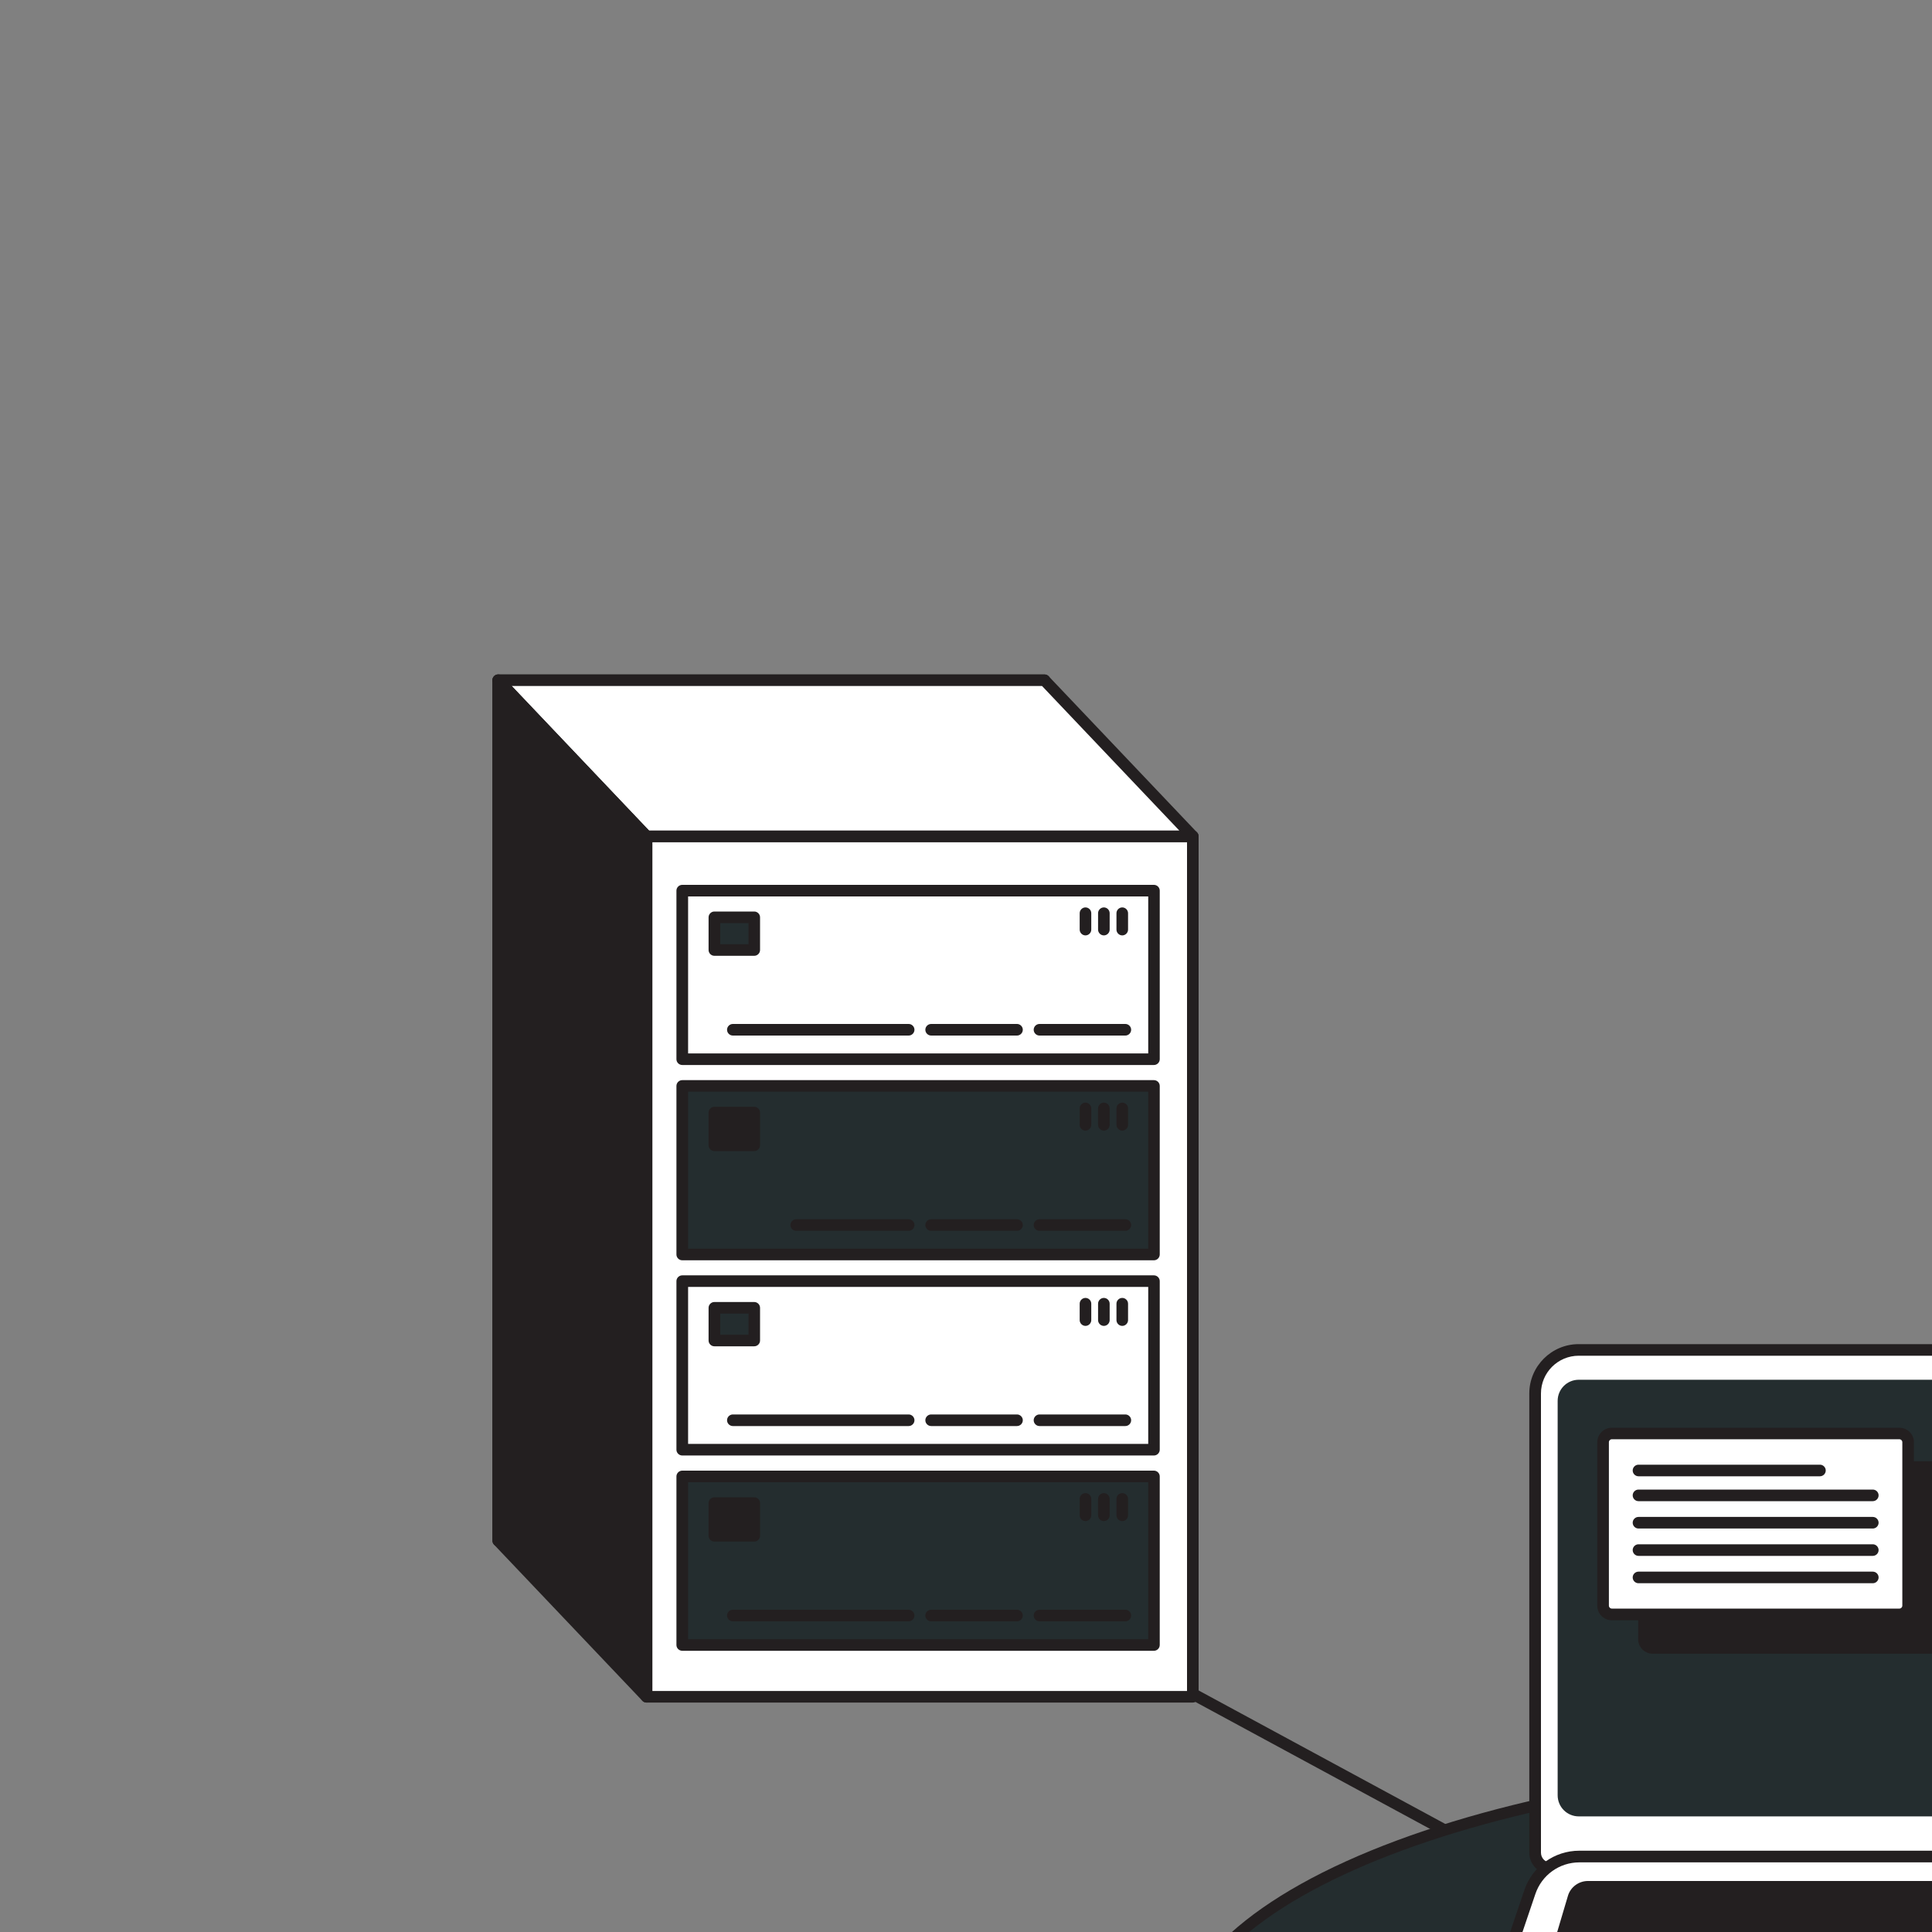 <svg transform="scale(2)" id="PaqRAmvbo1" data-name="0711_Database 2" xmlns="http://www.w3.org/2000/svg" viewBox="0 0 500 500" class="pbimage_pbimage__wrapper__image__0LEis false"><rect x="0" y="0" width="500" height="500" fill="#808080" stroke="none"/><title>Database 2</title><defs><style> .cls-1{fill:#68e1fd;} .cls-1, .cls-2, .cls-3{stroke-width:0px;} .cls-2{fill:#fff;} .cls-3{fill:#231f20;}
 .cls-3{fill:#231F20;}
 .cls-2{fill:#FFFFFF;}
 .cls-1{fill:#242d2f;}</style></defs><g id="Connection_Line" data-name="Connection Line"><g><g><line class="cls-2" x1="197.39" y1="302.65" x2="395.07" y2="195.67"></line><path class="cls-3" d="M197.39,303.4c-.27,0-.52-.14-.66-.39-.2-.36-.06-.82.3-1.02l197.68-106.98c.37-.2.82-.06,1.02.3s.06.82-.3,1.02l-197.68,106.98c-.11.06-.24.09-.36.09Z"></path></g><g><line class="cls-2" x1="305.52" y1="300.99" x2="110.9" y2="195.67"></line><path class="cls-3" d="M305.52,301.75c-.12,0-.24-.03-.36-.09l-194.62-105.32c-.36-.2-.5-.65-.3-1.02s.65-.5,1.02-.3l194.62,105.32c.36.2.5.65.3,1.02-.14.25-.39.39-.66.39Z"></path></g></g><g><line class="cls-2" x1="110.9" y1="349.46" x2="197.39" y2="302.65"></line><path class="cls-3" d="M110.9,350.21c-.27,0-.52-.14-.66-.39-.2-.36-.06-.82.3-1.02l86.49-46.8c.37-.2.82-.06,1.02.3.2.36.06.82-.3,1.02l-86.49,46.8c-.11.06-.24.09-.36.09Z"></path></g><g><line class="cls-2" x1="395.07" y1="349.46" x2="305.52" y2="300.99"></line><path class="cls-3" d="M395.07,350.21c-.12,0-.24-.03-.36-.09l-89.55-48.46c-.36-.2-.5-.65-.3-1.02.2-.36.65-.5,1.02-.3l89.55,48.46c.36.2.5.65.3,1.02-.14.25-.39.39-.66.39Z"></path></g></g><g id="Platform"><g><path class="cls-3" d="M347.48,264.47v12.46c0,20-43.65,36.23-97.51,36.23s-97.5-16.23-97.5-36.23v-12.46h5.92c13.66-13.87,49.51-23.77,91.58-23.77s77.92,9.9,91.59,23.77h5.92Z"></path><path class="cls-3" d="M249.97,313.91c-26.13,0-50.71-3.79-69.21-10.66-18.73-6.96-29.04-16.31-29.04-26.32v-12.46c0-.41.34-.75.75-.75h5.61c14.3-14.23,51.14-23.77,91.89-23.77s77.59,9.54,91.9,23.77h5.61c.41,0,.75.34.75.75v12.46c0,10.01-10.32,19.36-29.05,26.32-18.5,6.88-43.08,10.66-69.21,10.66ZM153.22,265.22v11.71c0,19.56,43.4,35.48,96.75,35.48s96.76-15.92,96.76-35.48v-11.71h-5.17c-.2,0-.39-.08-.53-.22-13.88-14.08-50.47-23.55-91.06-23.55s-77.17,9.46-91.05,23.55c-.14.14-.33.22-.53.22h-5.17Z"></path></g><g><ellipse class="cls-1" cx="249.98" cy="264.47" rx="97.51" ry="36.23"></ellipse><path class="cls-3" d="M249.98,301.45c-26.13,0-50.71-3.79-69.21-10.66-18.73-6.96-29.05-16.31-29.05-26.32s10.32-19.36,29.05-26.32c18.5-6.87,43.08-10.66,69.21-10.66s50.71,3.79,69.21,10.66c18.73,6.96,29.05,16.31,29.05,26.32s-10.32,19.36-29.05,26.32c-18.5,6.87-43.08,10.66-69.21,10.66ZM249.98,228.99c-53.35,0-96.76,15.92-96.76,35.48s43.41,35.48,96.76,35.48,96.76-15.92,96.76-35.48-43.41-35.48-96.76-35.48Z"></path></g></g><g id="Servers"><g><g><g><g><rect class="cls-2" x="369.28" y="88.03" width="70.69" height="111.34"></rect><path class="cls-3" d="M439.97,200.11h-70.69c-.41,0-.75-.34-.75-.75v-111.34c0-.41.34-.75.75-.75h70.69c.41,0,.75.34.75.75v111.34c0,.41-.34.75-.75.75ZM370.03,198.61h69.19v-109.84h-69.19v109.84Z"></path></g><g><rect class="cls-2" x="350.09" y="108.22" width="70.69" height="111.34"></rect><path class="cls-3" d="M420.79,220.31h-70.69c-.41,0-.75-.34-.75-.75v-111.34c0-.41.34-.75.75-.75h70.69c.41,0,.75.34.75.75v111.34c0,.41-.34.75-.75.75ZM350.84,218.81h69.19v-109.84h-69.19v109.84Z"></path></g><g><polygon class="cls-2" points="439.97 88.03 420.78 108.22 350.09 108.22 369.28 88.03 439.97 88.03"></polygon><path class="cls-3" d="M420.79,108.97h-70.69c-.3,0-.57-.18-.69-.45s-.06-.6.15-.81l19.19-20.2c.14-.15.34-.23.54-.23h70.69c.3,0,.57.18.69.45s.06.6-.15.81l-19.19,20.2c-.14.15-.34.23-.54.23ZM351.84,107.47h68.62l17.76-18.7h-68.62l-17.76,18.7Z"></path></g><g><polygon class="cls-3" points="439.97 199.36 420.78 219.56 420.78 108.22 439.97 88.03 439.97 199.36"></polygon><path class="cls-3" d="M420.79,220.31c-.09,0-.19-.02-.28-.05-.29-.11-.47-.39-.47-.7v-111.34c0-.19.07-.38.21-.52l19.19-20.2c.21-.22.54-.29.82-.18.29.11.47.39.47.7v111.34c0,.19-.07.38-.21.52l-19.19,20.2c-.14.15-.34.23-.54.23ZM421.54,108.52v109.16l17.69-18.62v-109.16l-17.69,18.62ZM439.97,199.36h0,0Z"></path></g></g><g><g><rect class="cls-2" x="355.12" y="115.26" width="61.03" height="21.81"></rect><path class="cls-3" d="M416.15,137.81h-61.03c-.41,0-.75-.34-.75-.75v-21.81c0-.41.34-.75.75-.75h61.03c.41,0,.75.34.75.75v21.81c0,.41-.34.75-.75.75ZM355.87,136.31h59.53v-20.31h-59.53v20.31Z"></path></g><path class="cls-3" d="M359.22,121.04c-.41,0-.75-.34-.75-.75v-2.12c0-.41.34-.75.75-.75s.75.34.75.75v2.12c0,.41-.34.75-.75.75Z"></path><path class="cls-3" d="M361.6,121.04c-.41,0-.75-.34-.75-.75v-2.12c0-.41.34-.75.75-.75s.75.34.75.75v2.12c0,.41-.34.75-.75.75Z"></path><path class="cls-3" d="M363.98,121.04c-.41,0-.75-.34-.75-.75v-2.12c0-.41.34-.75.75-.75s.75.34.75.75v2.12c0,.41-.34.75-.75.75Z"></path><path class="cls-3" d="M369.93,134h-11.11c-.41,0-.75-.34-.75-.75s.34-.75.75-.75h11.11c.41,0,.75.34.75.75s-.34.75-.75.75Z"></path><path class="cls-3" d="M383.95,134h-11.11c-.41,0-.75-.34-.75-.75s.34-.75.75-.75h11.11c.41,0,.75.34.75.75s-.34.75-.75.75Z"></path><path class="cls-3" d="M409.62,134h-22.75c-.41,0-.75-.34-.75-.75s.34-.75.75-.75h22.75c.41,0,.75.34.75.75s-.34.75-.75.75Z"></path><g><rect class="cls-2" x="406.84" y="118.7" width="5.16" height="4.23"></rect><path class="cls-3" d="M412,123.68h-5.16c-.41,0-.75-.34-.75-.75v-4.23c0-.41.34-.75.75-.75h5.16c.41,0,.75.34.75.75v4.23c0,.41-.34.75-.75.75ZM407.59,122.18h3.66v-2.73h-3.66v2.73Z"></path></g></g><g><g><rect class="cls-2" x="355.12" y="140.52" width="61.03" height="21.81"></rect><path class="cls-3" d="M416.15,163.08h-61.03c-.41,0-.75-.34-.75-.75v-21.81c0-.41.34-.75.75-.75h61.03c.41,0,.75.34.75.75v21.81c0,.41-.34.75-.75.75ZM355.87,161.58h59.53v-20.31h-59.53v20.31Z"></path></g><path class="cls-3" d="M359.22,146.3c-.41,0-.75-.34-.75-.75v-2.12c0-.41.34-.75.75-.75s.75.34.75.75v2.12c0,.41-.34.75-.75.75Z"></path><path class="cls-3" d="M361.6,146.3c-.41,0-.75-.34-.75-.75v-2.12c0-.41.34-.75.75-.75s.75.34.75.75v2.12c0,.41-.34.75-.75.75Z"></path><path class="cls-3" d="M363.98,146.3c-.41,0-.75-.34-.75-.75v-2.12c0-.41.34-.75.75-.75s.75.34.75.75v2.12c0,.41-.34.75-.75.75Z"></path><path class="cls-3" d="M369.93,159.27h-11.11c-.41,0-.75-.34-.75-.75s.34-.75.75-.75h11.11c.41,0,.75.34.75.75s-.34.75-.75.75Z"></path><path class="cls-3" d="M383.95,159.27h-11.11c-.41,0-.75-.34-.75-.75s.34-.75.75-.75h11.11c.41,0,.75.34.75.75s-.34.75-.75.75Z"></path><path class="cls-3" d="M401.41,159.27h-14.55c-.41,0-.75-.34-.75-.75s.34-.75.75-.75h14.55c.41,0,.75.34.75.75s-.34.75-.75.75Z"></path><g><rect class="cls-1" x="406.84" y="143.97" width="5.16" height="4.23"></rect><path class="cls-3" d="M412,148.95h-5.16c-.41,0-.75-.34-.75-.75v-4.23c0-.41.34-.75.75-.75h5.16c.41,0,.75.34.75.75v4.23c0,.41-.34.75-.75.75ZM407.59,147.45h3.66v-2.73h-3.66v2.73Z"></path></g></g><g><g><rect class="cls-2" x="355.12" y="165.79" width="61.03" height="21.81"></rect><path class="cls-3" d="M416.15,188.34h-61.03c-.41,0-.75-.34-.75-.75v-21.81c0-.41.34-.75.75-.75h61.03c.41,0,.75.34.75.75v21.81c0,.41-.34.75-.75.75ZM355.87,186.84h59.53v-20.31h-59.53v20.31Z"></path></g><path class="cls-3" d="M359.22,171.57c-.41,0-.75-.34-.75-.75v-2.12c0-.41.34-.75.75-.75s.75.34.75.75v2.12c0,.41-.34.75-.75.75Z"></path><path class="cls-3" d="M361.6,171.57c-.41,0-.75-.34-.75-.75v-2.12c0-.41.34-.75.75-.75s.75.34.75.75v2.12c0,.41-.34.75-.75.75Z"></path><path class="cls-3" d="M363.98,171.57c-.41,0-.75-.34-.75-.75v-2.12c0-.41.34-.75.75-.75s.75.34.75.75v2.12c0,.41-.34.75-.75.75Z"></path><path class="cls-3" d="M369.93,184.53h-11.11c-.41,0-.75-.34-.75-.75s.34-.75.75-.75h11.11c.41,0,.75.34.75.75s-.34.75-.75.75Z"></path><path class="cls-3" d="M383.95,184.53h-11.11c-.41,0-.75-.34-.75-.75s.34-.75.75-.75h11.11c.41,0,.75.34.75.75s-.34.75-.75.75Z"></path><path class="cls-3" d="M409.62,184.53h-22.75c-.41,0-.75-.34-.75-.75s.34-.75.75-.75h22.75c.41,0,.75.34.75.75s-.34.75-.75.75Z"></path><g><rect class="cls-2" x="406.84" y="169.23" width="5.16" height="4.23"></rect><path class="cls-3" d="M412,174.21h-5.16c-.41,0-.75-.34-.75-.75v-4.23c0-.41.34-.75.75-.75h5.16c.41,0,.75.34.75.75v4.23c0,.41-.34.75-.75.75ZM407.59,172.71h3.66v-2.73h-3.66v2.73Z"></path></g></g><g><g><rect class="cls-1" x="355.12" y="191.05" width="61.03" height="21.81"></rect><path class="cls-3" d="M416.15,213.61h-61.03c-.41,0-.75-.34-.75-.75v-21.81c0-.41.34-.75.75-.75h61.03c.41,0,.75.34.75.75v21.81c0,.41-.34.75-.75.75ZM355.87,212.11h59.53v-20.31h-59.53v20.31Z"></path></g><path class="cls-3" d="M359.22,196.83c-.41,0-.75-.34-.75-.75v-2.12c0-.41.34-.75.75-.75s.75.34.75.75v2.12c0,.41-.34.75-.75.75Z"></path><path class="cls-3" d="M361.6,196.83c-.41,0-.75-.34-.75-.75v-2.12c0-.41.34-.75.75-.75s.75.34.75.75v2.12c0,.41-.34.75-.75.75Z"></path><path class="cls-3" d="M363.98,196.83c-.41,0-.75-.34-.75-.75v-2.12c0-.41.34-.75.75-.75s.75.34.75.75v2.12c0,.41-.34.75-.75.75Z"></path><path class="cls-3" d="M369.93,209.8h-11.11c-.41,0-.75-.34-.75-.75s.34-.75.75-.75h11.11c.41,0,.75.34.75.75s-.34.75-.75.75Z"></path><path class="cls-3" d="M383.95,209.8h-11.11c-.41,0-.75-.34-.75-.75s.34-.75.75-.75h11.11c.41,0,.75.34.75.75s-.34.75-.75.75Z"></path><path class="cls-3" d="M409.62,209.8h-22.75c-.41,0-.75-.34-.75-.75s.34-.75.75-.75h22.75c.41,0,.75.34.75.75s-.34.75-.75.75Z"></path><g><rect class="cls-3" x="406.84" y="194.5" width="5.16" height="4.23"></rect><path class="cls-3" d="M412,199.48h-5.16c-.41,0-.75-.34-.75-.75v-4.23c0-.41.34-.75.75-.75h5.16c.41,0,.75.34.75.75v4.23c0,.41-.34.75-.75.75ZM407.59,197.98h3.66v-2.73h-3.66v2.73Z"></path></g></g></g><g><g><g><rect class="cls-2" x="64.47" y="88.03" width="70.69" height="111.34" transform="translate(199.63 287.39) rotate(180)"></rect><path class="cls-3" d="M135.16,200.11h-70.69c-.41,0-.75-.34-.75-.75v-111.34c0-.41.34-.75.75-.75h70.69c.41,0,.75.34.75.75v111.34c0,.41-.34.75-.75.75ZM65.22,198.61h69.19v-109.84h-69.19v109.84Z"></path></g><g><rect class="cls-2" x="83.66" y="108.22" width="70.69" height="111.34" transform="translate(238.01 327.79) rotate(180)"></rect><path class="cls-3" d="M154.35,220.31h-70.69c-.41,0-.75-.34-.75-.75v-111.34c0-.41.34-.75.75-.75h70.69c.41,0,.75.34.75.75v111.34c0,.41-.34.75-.75.75ZM84.41,218.81h69.19v-109.84h-69.19v109.84Z"></path></g><g><polygon class="cls-2" points="64.47 88.03 83.66 108.22 154.35 108.22 135.16 88.03 64.47 88.03"></polygon><path class="cls-3" d="M154.35,108.97h-70.69c-.21,0-.4-.08-.54-.23l-19.19-20.2c-.21-.22-.26-.54-.15-.81s.39-.45.69-.45h70.69c.21,0,.4.08.54.23l19.19,20.2c.21.22.26.54.15.81s-.39.45-.69.45ZM83.98,107.47h68.62l-17.76-18.7h-68.62l17.76,18.7Z"></path></g><g><polygon class="cls-3" points="64.47 199.36 83.66 219.56 83.66 108.22 64.47 88.03 64.47 199.36"></polygon><path class="cls-3" d="M83.66,220.31c-.2,0-.4-.08-.54-.23l-19.19-20.2c-.13-.14-.21-.32-.21-.52v-111.34c0-.31.19-.58.47-.7.29-.11.61-.04.82.18l19.19,20.2c.13.14.21.32.21.52v111.34c0,.31-.19.58-.47.7-.09.04-.18.05-.28.05ZM65.22,199.07l17.69,18.62v-109.16l-17.69-18.62v109.16Z"></path></g></g><g><g><rect class="cls-2" x="88.29" y="115.26" width="61.03" height="21.81" transform="translate(237.61 252.32) rotate(180)"></rect><path class="cls-3" d="M149.32,137.81h-61.04c-.41,0-.75-.34-.75-.75v-21.81c0-.41.34-.75.75-.75h61.04c.41,0,.75.34.75.75v21.81c0,.41-.34.75-.75.75ZM89.04,136.31h59.54v-20.31h-59.54v20.31Z"></path></g><path class="cls-3" d="M145.22,121.04c-.41,0-.75-.34-.75-.75v-2.12c0-.41.34-.75.75-.75s.75.34.75.75v2.12c0,.41-.34.75-.75.75Z"></path><path class="cls-3" d="M142.84,121.04c-.41,0-.75-.34-.75-.75v-2.12c0-.41.34-.75.75-.75s.75.34.75.75v2.12c0,.41-.34.75-.75.75Z"></path><path class="cls-3" d="M140.46,121.04c-.41,0-.75-.34-.75-.75v-2.12c0-.41.34-.75.75-.75s.75.34.75.75v2.12c0,.41-.34.75-.75.75Z"></path><path class="cls-3" d="M145.62,134h-11.11c-.41,0-.75-.34-.75-.75s.34-.75.75-.75h11.11c.41,0,.75.34.75.75s-.34.75-.75.75Z"></path><path class="cls-3" d="M131.6,134h-11.11c-.41,0-.75-.34-.75-.75s.34-.75.75-.75h11.11c.41,0,.75.34.75.75s-.34.75-.75.75Z"></path><path class="cls-3" d="M117.58,134h-22.75c-.41,0-.75-.34-.75-.75s.34-.75.75-.75h22.75c.41,0,.75.34.75.75s-.34.75-.75.75Z"></path><g><rect class="cls-1" x="92.44" y="118.7" width="5.16" height="4.23" transform="translate(190.05 241.64) rotate(180)"></rect><path class="cls-3" d="M97.6,123.68h-5.16c-.41,0-.75-.34-.75-.75v-4.23c0-.41.34-.75.75-.75h5.16c.41,0,.75.34.75.75v4.23c0,.41-.34.75-.75.75ZM93.2,122.18h3.66v-2.73h-3.66v2.73Z"></path></g></g><g><g><rect class="cls-1" x="88.29" y="140.52" width="61.03" height="21.81" transform="translate(237.61 302.85) rotate(180)"></rect><path class="cls-3" d="M149.32,163.08h-61.04c-.41,0-.75-.34-.75-.75v-21.81c0-.41.34-.75.75-.75h61.04c.41,0,.75.34.75.75v21.81c0,.41-.34.75-.75.75ZM89.04,161.58h59.54v-20.31h-59.54v20.31Z"></path></g><path class="cls-3" d="M145.22,146.3c-.41,0-.75-.34-.75-.75v-2.12c0-.41.34-.75.75-.75s.75.34.75.75v2.12c0,.41-.34.75-.75.75Z"></path><path class="cls-3" d="M142.84,146.3c-.41,0-.75-.34-.75-.75v-2.12c0-.41.34-.75.75-.75s.75.34.75.75v2.12c0,.41-.34.75-.75.75Z"></path><path class="cls-3" d="M140.46,146.3c-.41,0-.75-.34-.75-.75v-2.12c0-.41.34-.75.75-.75s.75.34.75.75v2.12c0,.41-.34.75-.75.75Z"></path><path class="cls-3" d="M145.62,159.27h-11.11c-.41,0-.75-.34-.75-.75s.34-.75.75-.75h11.11c.41,0,.75.34.75.75s-.34.75-.75.75Z"></path><path class="cls-3" d="M131.6,159.27h-11.11c-.41,0-.75-.34-.75-.75s.34-.75.75-.75h11.11c.41,0,.75.34.75.75s-.34.75-.75.75Z"></path><path class="cls-3" d="M117.58,159.27h-14.55c-.41,0-.75-.34-.75-.75s.34-.75.75-.75h14.55c.41,0,.75.34.75.75s-.34.75-.75.75Z"></path><g><rect class="cls-3" x="92.44" y="143.97" width="5.16" height="4.23" transform="translate(190.05 292.17) rotate(180)"></rect><path class="cls-3" d="M97.6,148.95h-5.16c-.41,0-.75-.34-.75-.75v-4.23c0-.41.34-.75.75-.75h5.16c.41,0,.75.34.75.75v4.23c0,.41-.34.75-.75.75ZM93.2,147.45h3.66v-2.73h-3.66v2.73Z"></path></g></g><g><g><rect class="cls-2" x="88.29" y="165.79" width="61.03" height="21.81" transform="translate(237.61 353.38) rotate(180)"></rect><path class="cls-3" d="M149.32,188.34h-61.04c-.41,0-.75-.34-.75-.75v-21.81c0-.41.34-.75.75-.75h61.04c.41,0,.75.34.75.75v21.81c0,.41-.34.75-.75.75ZM89.04,186.84h59.54v-20.31h-59.54v20.31Z"></path></g><path class="cls-3" d="M145.22,171.57c-.41,0-.75-.34-.75-.75v-2.12c0-.41.34-.75.75-.75s.75.34.75.75v2.12c0,.41-.34.75-.75.75Z"></path><path class="cls-3" d="M142.84,171.57c-.41,0-.75-.34-.75-.75v-2.12c0-.41.34-.75.75-.75s.75.34.75.75v2.12c0,.41-.34.75-.75.75Z"></path><path class="cls-3" d="M140.46,171.57c-.41,0-.75-.34-.75-.75v-2.12c0-.41.34-.75.75-.75s.75.34.75.75v2.12c0,.41-.34.75-.75.75Z"></path><path class="cls-3" d="M145.62,184.53h-11.11c-.41,0-.75-.34-.75-.75s.34-.75.75-.75h11.11c.41,0,.75.34.75.75s-.34.75-.75.75Z"></path><path class="cls-3" d="M131.6,184.53h-11.11c-.41,0-.75-.34-.75-.75s.34-.75.75-.75h11.11c.41,0,.75.34.75.75s-.34.75-.75.75Z"></path><path class="cls-3" d="M117.58,184.53h-22.75c-.41,0-.75-.34-.75-.75s.34-.75.75-.75h22.75c.41,0,.75.34.75.75s-.34.75-.75.75Z"></path><g><rect class="cls-1" x="92.44" y="169.23" width="5.16" height="4.23" transform="translate(190.05 342.7) rotate(180)"></rect><path class="cls-3" d="M97.6,174.21h-5.16c-.41,0-.75-.34-.75-.75v-4.23c0-.41.34-.75.75-.75h5.16c.41,0,.75.34.75.75v4.23c0,.41-.34.75-.75.75ZM93.2,172.71h3.66v-2.73h-3.66v2.73Z"></path></g></g><g><g><rect class="cls-1" x="88.29" y="191.05" width="61.03" height="21.81" transform="translate(237.61 403.91) rotate(180)"></rect><path class="cls-3" d="M149.32,213.61h-61.04c-.41,0-.75-.34-.75-.75v-21.81c0-.41.34-.75.75-.75h61.04c.41,0,.75.34.75.75v21.81c0,.41-.34.75-.75.75ZM89.04,212.11h59.54v-20.31h-59.54v20.31Z"></path></g><path class="cls-3" d="M145.22,196.83c-.41,0-.75-.34-.75-.75v-2.12c0-.41.34-.75.75-.75s.75.34.75.75v2.12c0,.41-.34.75-.75.75Z"></path><path class="cls-3" d="M142.84,196.83c-.41,0-.75-.34-.75-.75v-2.12c0-.41.34-.75.75-.75s.75.34.75.75v2.12c0,.41-.34.75-.75.75Z"></path><path class="cls-3" d="M140.46,196.83c-.41,0-.75-.34-.75-.75v-2.12c0-.41.34-.75.75-.75s.75.34.75.75v2.12c0,.41-.34.75-.75.75Z"></path><path class="cls-3" d="M145.62,209.8h-11.11c-.41,0-.75-.34-.75-.75s.34-.75.75-.75h11.11c.41,0,.75.34.75.75s-.34.75-.75.75Z"></path><path class="cls-3" d="M131.6,209.8h-11.11c-.41,0-.75-.34-.75-.75s.34-.75.75-.75h11.11c.41,0,.75.34.75.75s-.34.75-.75.75Z"></path><path class="cls-3" d="M117.58,209.8h-22.75c-.41,0-.75-.34-.75-.75s.34-.75.75-.75h22.75c.41,0,.75.34.75.75s-.34.75-.75.75Z"></path><g><rect class="cls-3" x="92.44" y="194.5" width="5.16" height="4.23" transform="translate(190.05 393.23) rotate(180)"></rect><path class="cls-3" d="M97.6,199.48h-5.16c-.41,0-.75-.34-.75-.75v-4.23c0-.41.34-.75.75-.75h5.16c.41,0,.75.34.75.75v4.23c0,.41-.34.75-.75.75ZM93.2,197.98h3.66v-2.73h-3.66v2.73Z"></path></g></g></g></g><g><g><g><g><rect class="cls-2" x="68.09" y="258.22" width="70.69" height="111.34"></rect><path class="cls-3" d="M138.78,370.31h-70.69c-.41,0-.75-.34-.75-.75v-111.34c0-.41.34-.75.75-.75h70.69c.41,0,.75.34.75.75v111.34c0,.41-.34.75-.75.75ZM68.84,368.81h69.19v-109.84h-69.19v109.84Z"></path></g><g><rect class="cls-2" x="48.9" y="278.42" width="70.69" height="111.34"></rect><path class="cls-3" d="M119.59,390.51H48.9c-.41,0-.75-.34-.75-.75v-111.34c0-.41.34-.75.75-.75h70.69c.41,0,.75.34.75.75v111.34c0,.41-.34.75-.75.75ZM49.65,389.01h69.19v-109.84H49.65v109.84Z"></path></g><g><polygon class="cls-2" points="138.78 258.22 119.59 278.42 48.9 278.42 68.09 258.22 138.78 258.22"></polygon><path class="cls-3" d="M119.59,279.17H48.9c-.3,0-.57-.18-.69-.45s-.06-.6.15-.81l19.19-20.2c.14-.15.34-.23.54-.23h70.69c.3,0,.57.18.69.45s.06.6-.15.81l-19.19,20.2c-.14.15-.34.23-.54.23ZM50.65,277.67h68.62l17.76-18.7h-68.62l-17.76,18.7Z"></path></g><g><polygon class="cls-2" points="138.78 369.56 119.59 389.76 119.59 278.42 138.78 258.22 138.78 369.56"></polygon><path class="cls-3" d="M119.59,390.51c-.09,0-.19-.02-.28-.05-.29-.11-.47-.39-.47-.7v-111.34c0-.19.07-.38.21-.52l19.19-20.2c.21-.22.54-.29.82-.18.29.11.47.39.47.7v111.34c0,.19-.07.38-.21.52l-19.19,20.2c-.14.15-.34.23-.54.23ZM120.34,278.72v109.16l17.69-18.62v-109.16l-17.69,18.62ZM138.78,369.56h0,0Z"></path></g></g><g><g><rect class="cls-1" x="53.93" y="285.45" width="61.03" height="21.81"></rect><path class="cls-3" d="M114.96,308.01h-61.03c-.41,0-.75-.34-.75-.75v-21.81c0-.41.34-.75.75-.75h61.03c.41,0,.75.34.75.75v21.81c0,.41-.34.75-.75.75ZM54.68,306.51h59.53v-20.31h-59.53v20.31Z"></path></g><path class="cls-3" d="M58.03,291.23c-.41,0-.75-.34-.75-.75v-2.12c0-.41.34-.75.75-.75s.75.34.75.75v2.12c0,.41-.34.75-.75.75Z"></path><path class="cls-3" d="M60.41,291.23c-.41,0-.75-.34-.75-.75v-2.12c0-.41.34-.75.75-.75s.75.34.75.75v2.12c0,.41-.34.75-.75.75Z"></path><path class="cls-3" d="M62.79,291.23c-.41,0-.75-.34-.75-.75v-2.12c0-.41.34-.75.75-.75s.75.34.75.75v2.12c0,.41-.34.75-.75.75Z"></path><path class="cls-3" d="M68.74,304.2h-11.11c-.41,0-.75-.34-.75-.75s.34-.75.75-.75h11.11c.41,0,.75.34.75.75s-.34.75-.75.75Z"></path><path class="cls-3" d="M82.76,304.2h-11.11c-.41,0-.75-.34-.75-.75s.34-.75.75-.75h11.11c.41,0,.75.34.75.75s-.34.75-.75.75Z"></path><path class="cls-3" d="M108.42,304.2h-22.75c-.41,0-.75-.34-.75-.75s.34-.75.75-.75h22.75c.41,0,.75.34.75.75s-.34.75-.75.75Z"></path><g><rect class="cls-3" x="105.65" y="288.9" width="5.16" height="4.23"></rect><path class="cls-3" d="M110.8,293.88h-5.16c-.41,0-.75-.34-.75-.75v-4.23c0-.41.34-.75.75-.75h5.16c.41,0,.75.34.75.75v4.23c0,.41-.34.75-.75.75ZM106.4,292.38h3.66v-2.73h-3.66v2.73Z"></path></g></g><g><g><rect class="cls-2" x="53.93" y="310.72" width="61.03" height="21.81"></rect><path class="cls-3" d="M114.96,333.27h-61.03c-.41,0-.75-.34-.75-.75v-21.81c0-.41.34-.75.75-.75h61.03c.41,0,.75.34.75.75v21.81c0,.41-.34.75-.75.75ZM54.68,331.77h59.53v-20.31h-59.53v20.31Z"></path></g><path class="cls-3" d="M58.03,316.5c-.41,0-.75-.34-.75-.75v-2.12c0-.41.34-.75.75-.75s.75.34.75.75v2.12c0,.41-.34.75-.75.75Z"></path><path class="cls-3" d="M60.41,316.5c-.41,0-.75-.34-.75-.75v-2.12c0-.41.34-.75.75-.75s.75.34.75.75v2.12c0,.41-.34.75-.75.75Z"></path><path class="cls-3" d="M62.79,316.5c-.41,0-.75-.34-.75-.75v-2.12c0-.41.34-.75.75-.75s.75.34.75.75v2.12c0,.41-.34.75-.75.75Z"></path><path class="cls-3" d="M68.74,329.46h-11.11c-.41,0-.75-.34-.75-.75s.34-.75.75-.75h11.11c.41,0,.75.34.75.75s-.34.75-.75.75Z"></path><path class="cls-3" d="M82.76,329.46h-11.11c-.41,0-.75-.34-.75-.75s.34-.75.75-.75h11.11c.41,0,.75.34.75.75s-.34.75-.75.75Z"></path><path class="cls-3" d="M100.22,329.46h-14.55c-.41,0-.75-.34-.75-.75s.34-.75.75-.75h14.55c.41,0,.75.34.75.75s-.34.75-.75.75Z"></path><g><rect class="cls-1" x="105.65" y="314.16" width="5.16" height="4.23"></rect><path class="cls-3" d="M110.8,319.14h-5.16c-.41,0-.75-.34-.75-.75v-4.23c0-.41.34-.75.75-.75h5.16c.41,0,.75.34.75.75v4.23c0,.41-.34.75-.75.75ZM106.4,317.64h3.66v-2.73h-3.66v2.73Z"></path></g></g><g><g><rect class="cls-2" x="53.93" y="335.98" width="61.03" height="21.81"></rect><path class="cls-3" d="M114.96,358.54h-61.03c-.41,0-.75-.34-.75-.75v-21.81c0-.41.34-.75.75-.75h61.03c.41,0,.75.34.75.75v21.81c0,.41-.34.75-.75.75ZM54.68,357.04h59.53v-20.31h-59.53v20.31Z"></path></g><path class="cls-3" d="M58.03,341.76c-.41,0-.75-.34-.75-.75v-2.12c0-.41.34-.75.75-.75s.75.34.75.75v2.12c0,.41-.34.75-.75.75Z"></path><path class="cls-3" d="M60.41,341.76c-.41,0-.75-.34-.75-.75v-2.12c0-.41.34-.75.75-.75s.75.34.75.75v2.12c0,.41-.34.75-.75.75Z"></path><path class="cls-3" d="M62.79,341.76c-.41,0-.75-.34-.75-.75v-2.12c0-.41.34-.75.75-.75s.75.34.75.75v2.12c0,.41-.34.75-.75.75Z"></path><path class="cls-3" d="M68.74,354.73h-11.11c-.41,0-.75-.34-.75-.75s.34-.75.75-.75h11.11c.41,0,.75.34.75.75s-.34.75-.75.75Z"></path><path class="cls-3" d="M82.76,354.73h-11.11c-.41,0-.75-.34-.75-.75s.34-.75.75-.75h11.11c.41,0,.75.34.75.75s-.34.75-.75.75Z"></path><path class="cls-3" d="M108.42,354.73h-22.75c-.41,0-.75-.34-.75-.75s.34-.75.75-.75h22.75c.41,0,.75.34.75.75s-.34.75-.75.75Z"></path><g><rect class="cls-1" x="105.65" y="339.43" width="5.16" height="4.23"></rect><path class="cls-3" d="M110.8,344.41h-5.16c-.41,0-.75-.34-.75-.75v-4.23c0-.41.34-.75.75-.75h5.16c.41,0,.75.34.75.75v4.23c0,.41-.34.75-.75.75ZM106.4,342.91h3.66v-2.73h-3.66v2.73Z"></path></g></g><g><g><rect class="cls-2" x="53.93" y="361.25" width="61.03" height="21.81"></rect><path class="cls-3" d="M114.96,383.8h-61.03c-.41,0-.75-.34-.75-.75v-21.81c0-.41.34-.75.75-.75h61.03c.41,0,.75.34.75.75v21.81c0,.41-.34.75-.75.75ZM54.68,382.3h59.53v-20.31h-59.53v20.31Z"></path></g><path class="cls-3" d="M58.03,367.03c-.41,0-.75-.34-.75-.75v-2.12c0-.41.34-.75.75-.75s.75.34.75.75v2.12c0,.41-.34.75-.75.75Z"></path><path class="cls-3" d="M60.41,367.03c-.41,0-.75-.34-.75-.75v-2.12c0-.41.34-.75.75-.75s.75.34.75.75v2.12c0,.41-.34.75-.75.75Z"></path><path class="cls-3" d="M62.79,367.03c-.41,0-.75-.34-.75-.75v-2.12c0-.41.34-.75.75-.75s.75.34.75.75v2.12c0,.41-.34.75-.75.75Z"></path><path class="cls-3" d="M68.74,379.99h-11.11c-.41,0-.75-.34-.75-.75s.34-.75.75-.75h11.11c.41,0,.75.34.75.75s-.34.75-.75.75Z"></path><path class="cls-3" d="M82.76,379.99h-11.11c-.41,0-.75-.34-.75-.75s.34-.75.75-.75h11.11c.41,0,.75.34.75.75s-.34.75-.75.75Z"></path><path class="cls-3" d="M108.42,379.99h-22.75c-.41,0-.75-.34-.75-.75s.34-.75.75-.75h22.75c.41,0,.75.34.75.75s-.34.75-.75.75Z"></path><g><rect class="cls-2" x="105.65" y="364.69" width="5.16" height="4.23"></rect><path class="cls-3" d="M110.8,369.67h-5.16c-.41,0-.75-.34-.75-.75v-4.23c0-.41.34-.75.75-.75h5.16c.41,0,.75.34.75.75v4.23c0,.41-.34.75-.75.75ZM106.4,368.17h3.66v-2.73h-3.66v2.73Z"></path></g></g></g><g><g><g><rect class="cls-2" x="361.22" y="258.22" width="70.69" height="111.34" transform="translate(793.13 627.78) rotate(180)"></rect><path class="cls-3" d="M431.91,370.31h-70.69c-.41,0-.75-.34-.75-.75v-111.34c0-.41.34-.75.75-.75h70.69c.41,0,.75.34.75.75v111.34c0,.41-.34.75-.75.75ZM361.97,368.81h69.19v-109.84h-69.19v109.84Z"></path></g><g><rect class="cls-2" x="380.41" y="278.42" width="70.69" height="111.34" transform="translate(831.51 668.18) rotate(180)"></rect><path class="cls-3" d="M451.1,390.51h-70.69c-.41,0-.75-.34-.75-.75v-111.34c0-.41.34-.75.75-.75h70.69c.41,0,.75.34.75.75v111.34c0,.41-.34.75-.75.75ZM381.16,389.01h69.19v-109.84h-69.19v109.84Z"></path></g><g><polygon class="cls-2" points="361.22 258.22 380.41 278.42 451.1 278.42 431.91 258.22 361.22 258.22"></polygon><path class="cls-3" d="M451.1,279.17h-70.69c-.21,0-.4-.08-.54-.23l-19.19-20.2c-.21-.22-.26-.54-.15-.81s.39-.45.69-.45h70.69c.21,0,.4.08.54.23l19.19,20.2c.21.22.26.54.15.81s-.39.45-.69.45ZM380.73,277.67h68.62l-17.76-18.7h-68.62l17.76,18.7Z"></path></g><g><polygon class="cls-2" points="361.22 369.56 380.41 389.76 380.41 278.42 361.22 258.22 361.22 369.56"></polygon><path class="cls-3" d="M380.41,390.51c-.2,0-.4-.08-.54-.23l-19.19-20.2c-.13-.14-.21-.32-.21-.52v-111.34c0-.31.19-.58.47-.7.29-.11.61-.04.82.18l19.19,20.2c.13.14.21.32.21.52v111.34c0,.31-.19.58-.47.7-.09.04-.18.05-.28.05ZM361.97,369.26l17.69,18.62v-109.16l-17.69-18.62v109.16Z"></path></g></g><g><g><rect class="cls-2" x="385.04" y="285.45" width="61.03" height="21.81" transform="translate(831.11 592.71) rotate(180)"></rect><path class="cls-3" d="M446.07,308.01h-61.04c-.41,0-.75-.34-.75-.75v-21.81c0-.41.34-.75.75-.75h61.04c.41,0,.75.34.75.75v21.81c0,.41-.34.75-.75.75ZM385.79,306.51h59.54v-20.31h-59.54v20.31Z"></path></g><path class="cls-3" d="M441.97,291.23c-.41,0-.75-.34-.75-.75v-2.12c0-.41.34-.75.75-.75s.75.34.75.75v2.12c0,.41-.34.75-.75.75Z"></path><path class="cls-3" d="M439.59,291.23c-.41,0-.75-.34-.75-.75v-2.12c0-.41.34-.75.75-.75s.75.34.75.75v2.12c0,.41-.34.75-.75.75Z"></path><path class="cls-3" d="M437.21,291.23c-.41,0-.75-.34-.75-.75v-2.12c0-.41.34-.75.75-.75s.75.34.75.75v2.12c0,.41-.34.75-.75.75Z"></path><path class="cls-3" d="M442.37,304.2h-11.11c-.41,0-.75-.34-.75-.75s.34-.75.75-.75h11.11c.41,0,.75.34.75.75s-.34.75-.75.75Z"></path><path class="cls-3" d="M428.35,304.2h-11.11c-.41,0-.75-.34-.75-.75s.34-.75.75-.75h11.11c.41,0,.75.34.75.75s-.34.75-.75.75Z"></path><path class="cls-3" d="M414.33,304.2h-22.75c-.41,0-.75-.34-.75-.75s.34-.75.75-.75h22.75c.41,0,.75.34.75.75s-.34.75-.75.75Z"></path><g><rect class="cls-2" x="389.2" y="288.9" width="5.16" height="4.23" transform="translate(783.55 582.03) rotate(180)"></rect><path class="cls-3" d="M394.35,293.88h-5.16c-.41,0-.75-.34-.75-.75v-4.23c0-.41.34-.75.75-.75h5.16c.41,0,.75.34.75.75v4.23c0,.41-.34.75-.75.75ZM389.95,292.38h3.66v-2.73h-3.66v2.73Z"></path></g></g><g><g><rect class="cls-1" x="385.04" y="310.72" width="61.03" height="21.81" transform="translate(831.11 643.24) rotate(180)"></rect><path class="cls-3" d="M446.07,333.27h-61.04c-.41,0-.75-.34-.75-.75v-21.81c0-.41.34-.75.75-.75h61.04c.41,0,.75.34.75.75v21.81c0,.41-.34.75-.75.75ZM385.79,331.77h59.54v-20.31h-59.54v20.31Z"></path></g><path class="cls-3" d="M441.97,316.5c-.41,0-.75-.34-.75-.75v-2.12c0-.41.34-.75.75-.75s.75.34.75.75v2.12c0,.41-.34.75-.75.75Z"></path><path class="cls-3" d="M439.59,316.5c-.41,0-.75-.34-.75-.75v-2.12c0-.41.34-.75.75-.75s.75.34.75.75v2.12c0,.41-.34.75-.75.75Z"></path><path class="cls-3" d="M437.21,316.5c-.41,0-.75-.34-.75-.75v-2.12c0-.41.34-.75.75-.75s.75.34.75.75v2.12c0,.41-.34.75-.75.75Z"></path><path class="cls-3" d="M442.37,329.46h-11.11c-.41,0-.75-.34-.75-.75s.34-.75.75-.75h11.11c.41,0,.75.34.75.75s-.34.75-.75.75Z"></path><path class="cls-3" d="M428.35,329.46h-11.11c-.41,0-.75-.34-.75-.75s.34-.75.75-.75h11.11c.41,0,.75.34.75.75s-.34.75-.75.75Z"></path><path class="cls-3" d="M414.33,329.46h-14.55c-.41,0-.75-.34-.75-.75s.34-.75.75-.75h14.55c.41,0,.75.34.75.75s-.34.75-.75.75Z"></path><g><rect class="cls-3" x="389.2" y="314.16" width="5.16" height="4.23" transform="translate(783.55 632.56) rotate(180)"></rect><path class="cls-3" d="M394.35,319.14h-5.16c-.41,0-.75-.34-.75-.75v-4.23c0-.41.34-.75.75-.75h5.16c.41,0,.75.34.75.75v4.23c0,.41-.34.75-.75.75ZM389.95,317.64h3.66v-2.73h-3.66v2.73Z"></path></g></g><g><g><rect class="cls-2" x="385.04" y="335.98" width="61.03" height="21.81" transform="translate(831.11 693.77) rotate(180)"></rect><path class="cls-3" d="M446.07,358.54h-61.04c-.41,0-.75-.34-.75-.75v-21.81c0-.41.34-.75.75-.75h61.04c.41,0,.75.34.75.75v21.81c0,.41-.34.75-.75.75ZM385.79,357.04h59.54v-20.31h-59.54v20.31Z"></path></g><path class="cls-3" d="M441.97,341.76c-.41,0-.75-.34-.75-.75v-2.12c0-.41.34-.75.75-.75s.75.34.75.75v2.12c0,.41-.34.75-.75.75Z"></path><path class="cls-3" d="M439.59,341.76c-.41,0-.75-.34-.75-.75v-2.12c0-.41.34-.75.75-.75s.75.34.75.75v2.12c0,.41-.34.75-.75.75Z"></path><path class="cls-3" d="M437.21,341.76c-.41,0-.75-.34-.75-.75v-2.12c0-.41.34-.75.75-.75s.75.34.75.75v2.12c0,.41-.34.75-.75.75Z"></path><path class="cls-3" d="M442.37,354.73h-11.11c-.41,0-.75-.34-.75-.75s.34-.75.75-.75h11.11c.41,0,.75.34.75.75s-.34.75-.75.75Z"></path><path class="cls-3" d="M428.35,354.73h-11.11c-.41,0-.75-.34-.75-.75s.34-.75.75-.75h11.11c.41,0,.75.34.75.75s-.34.75-.75.75Z"></path><path class="cls-3" d="M414.33,354.73h-22.75c-.41,0-.75-.34-.75-.75s.34-.75.75-.75h22.75c.41,0,.75.34.75.75s-.34.75-.75.75Z"></path><g><rect class="cls-2" x="389.2" y="339.43" width="5.16" height="4.23" transform="translate(783.55 683.09) rotate(180)"></rect><path class="cls-3" d="M394.35,344.41h-5.16c-.41,0-.75-.34-.75-.75v-4.23c0-.41.34-.75.75-.75h5.16c.41,0,.75.34.75.75v4.23c0,.41-.34.75-.75.75ZM389.95,342.91h3.66v-2.73h-3.66v2.73Z"></path></g></g><g><g><rect class="cls-2" x="385.04" y="361.25" width="61.03" height="21.81" transform="translate(831.11 744.3) rotate(180)"></rect><path class="cls-3" d="M446.07,383.8h-61.04c-.41,0-.75-.34-.75-.75v-21.81c0-.41.34-.75.75-.75h61.04c.41,0,.75.34.75.75v21.81c0,.41-.34.75-.75.75ZM385.79,382.3h59.54v-20.31h-59.54v20.31Z"></path></g><path class="cls-3" d="M441.97,367.03c-.41,0-.75-.34-.75-.75v-2.12c0-.41.34-.75.75-.75s.75.34.75.75v2.12c0,.41-.34.75-.75.75Z"></path><path class="cls-3" d="M439.59,367.03c-.41,0-.75-.34-.75-.75v-2.12c0-.41.34-.75.75-.75s.75.34.75.75v2.12c0,.41-.34.75-.75.75Z"></path><path class="cls-3" d="M437.21,367.03c-.41,0-.75-.34-.75-.75v-2.12c0-.41.34-.75.75-.75s.75.34.75.75v2.12c0,.41-.34.75-.75.75Z"></path><path class="cls-3" d="M442.37,379.99h-11.11c-.41,0-.75-.34-.75-.75s.34-.75.75-.75h11.11c.41,0,.75.34.75.75s-.34.75-.75.75Z"></path><path class="cls-3" d="M428.35,379.99h-11.11c-.41,0-.75-.34-.75-.75s.34-.75.75-.75h11.11c.41,0,.75.34.75.75s-.34.75-.75.75Z"></path><path class="cls-3" d="M414.33,379.99h-22.75c-.41,0-.75-.34-.75-.75s.34-.75.75-.75h22.75c.41,0,.75.34.75.75s-.34.75-.75.75Z"></path><g><rect class="cls-1" x="389.2" y="364.69" width="5.16" height="4.23" transform="translate(783.55 733.62) rotate(180)"></rect><path class="cls-3" d="M394.35,369.67h-5.16c-.41,0-.75-.34-.75-.75v-4.23c0-.41.34-.75.75-.75h5.16c.41,0,.75.34.75.75v4.23c0,.41-.34.75-.75.75ZM389.95,368.17h3.66v-2.73h-3.66v2.73Z"></path></g></g></g></g></g><g id="Laptop"><g id="Laptop-2" data-name="Laptop"><g><path class="cls-2" d="M204.29,174.68h90.18c3.11,0,5.64,2.53,5.64,5.64v59.42c0,1.12-.91,2.04-2.04,2.04h-97.4c-1.12,0-2.04-.91-2.04-2.04v-59.42c0-3.11,2.53-5.64,5.64-5.64Z"></path><path class="cls-3" d="M298.08,242.53h-97.4c-1.54,0-2.79-1.25-2.79-2.79v-59.42c0-3.52,2.87-6.39,6.39-6.39h90.18c3.52,0,6.39,2.87,6.39,6.39v59.42c0,1.54-1.25,2.79-2.79,2.79ZM204.29,175.43c-2.7,0-4.89,2.19-4.89,4.89v59.42c0,.71.58,1.29,1.29,1.29h97.4c.71,0,1.29-.58,1.29-1.29v-59.42c0-2.7-2.19-4.89-4.89-4.89h-90.18Z"></path></g><path class="cls-1" d="M204.29,178.54h89.8c1.51,0,2.73,1.22,2.73,2.73v51.04c0,1.51-1.22,2.73-2.73,2.73h-89.8c-1.51,0-2.73-1.22-2.73-2.73v-51.04c0-1.51,1.22-2.73,2.73-2.73Z"></path><g><g><path class="cls-2" d="M311.32,278.13v2.63c0,1.04-.85,1.88-1.88,1.88h-120.5c-1.04,0-1.88-.84-1.88-1.88v-2.64c0-.51.42-.93.93-.93h122.4c.51,0,.93.42.93.93Z"></path><path class="cls-3" d="M309.44,283.39h-120.5c-1.45,0-2.63-1.18-2.63-2.63v-2.64c0-.93.75-1.68,1.68-1.68h122.4c.93,0,1.68.75,1.68,1.68v2.63c0,1.45-1.18,2.63-2.63,2.63ZM188,277.95c-.1,0-.18.08-.18.18v2.64c0,.62.51,1.13,1.13,1.13h120.5c.63,0,1.13-.51,1.13-1.13v-2.63c0-.1-.08-.18-.18-.18h-122.4Z"></path></g><g><path class="cls-2" d="M204.37,240.24c-2.9,0-5.47,1.85-6.4,4.59l-10.82,31.95c-.2.58-.11,1.2.25,1.7.36.5.92.78,1.53.78h120.48c.62,0,1.17-.29,1.53-.78s.45-1.12.25-1.7l-10.82-31.95c-.93-2.74-3.5-4.59-6.4-4.59h-89.6Z"></path><path class="cls-3" d="M309.41,280.01h-120.48c-.86,0-1.64-.4-2.14-1.1-.5-.69-.63-1.56-.36-2.38l10.82-31.95c1.03-3.05,3.89-5.1,7.11-5.1h89.6c3.22,0,6.08,2.05,7.11,5.1l10.82,31.95c.28.81.15,1.68-.35,2.38-.5.7-1.28,1.1-2.14,1.1ZM204.37,240.99c-2.58,0-4.86,1.64-5.69,4.08l-10.82,31.95c-.12.35-.06.72.15,1.02.22.3.55.47.92.47h120.48c.38,0,.7-.17.92-.47.21-.3.27-.67.15-1.02l-10.82-31.95c-.83-2.44-3.11-4.08-5.69-4.08h-89.6Z"></path></g><g><path class="cls-3" d="M297.16,260.76h-95.72c-.56,0-1.07-.26-1.41-.71s-.43-1.01-.27-1.55l3.85-12.97c.24-.82,1.01-1.39,1.86-1.39h87.22c.96,0,1.81.64,2.08,1.56l3.88,13.06c.14.47.05.98-.24,1.37-.3.4-.75.63-1.25.63h0Z"></path><path class="cls-3" d="M297.17,261.51h-95.73c-.8,0-1.53-.37-2.01-1.01-.48-.64-.62-1.45-.39-2.21l3.85-12.97c.33-1.13,1.4-1.92,2.58-1.92h87.22c1.28,0,2.43.86,2.8,2.09l3.88,13.06c.21.7.08,1.44-.36,2.03-.45.59-1.12.93-1.85.93ZM205.47,244.89c-.52,0-.99.35-1.14.85l-3.85,12.97c-.09.31-.04.63.16.89.19.26.48.4.8.4h95.73c.25,0,.49-.12.65-.33.15-.2.2-.46.12-.71l-3.88-13.06c-.18-.6-.74-1.02-1.37-1.02h-87.22Z"></path></g><g><path class="cls-3" d="M265.76,275.19h-33.18c-.57,0-1.1-.25-1.45-.7s-.49-1.01-.37-1.57l1.59-7.21c.29-1.3,1.46-2.24,2.79-2.24h28.08c1.33,0,2.5.94,2.79,2.24l1.59,7.21c.12.56-.01,1.13-.37,1.57s-.89.7-1.45.7h0Z"></path><path class="cls-3" d="M265.76,275.94h-33.18c-.79,0-1.54-.36-2.04-.98-.5-.62-.69-1.42-.52-2.2l1.59-7.21c.36-1.64,1.84-2.83,3.52-2.83h28.08c1.68,0,3.16,1.19,3.52,2.83l1.59,7.21c.17.78-.02,1.58-.52,2.2-.5.62-1.24.98-2.04.98ZM235.13,264.22c-.98,0-1.85.7-2.06,1.66l-1.59,7.21c-.07.33,0,.68.22.94.21.27.53.42.87.42h33.18c.34,0,.66-.15.87-.42.21-.26.29-.61.22-.94l-1.59-7.21c-.21-.96-1.08-1.66-2.06-1.66h-28.08Z"></path></g></g></g><g><g><g><rect class="cls-3" x="212.73" y="189.82" width="39.48" height="23.42" rx="1.13" ry="1.13"></rect><path class="cls-3" d="M251.07,213.99h-37.21c-1.04,0-1.88-.84-1.88-1.88v-21.15c0-1.04.84-1.88,1.88-1.88h37.21c1.04,0,1.88.84,1.88,1.88v21.15c0,1.04-.84,1.88-1.88,1.88ZM213.86,190.57c-.21,0-.38.17-.38.38v21.15c0,.21.17.38.38.38h37.21c.21,0,.38-.17.38-.38v-21.15c0-.21-.17-.38-.38-.38h-37.21Z"></path></g><g><rect class="cls-2" x="207.44" y="185.49" width="39.48" height="23.42" rx="1.13" ry="1.13"></rect><path class="cls-3" d="M245.78,209.66h-37.21c-1.04,0-1.88-.84-1.88-1.88v-21.15c0-1.04.84-1.88,1.88-1.88h37.21c1.04,0,1.88.84,1.88,1.88v21.15c0,1.04-.84,1.88-1.88,1.88ZM208.57,186.24c-.21,0-.38.17-.38.38v21.15c0,.21.17.38.38.38h37.21c.21,0,.38-.17.38-.38v-21.15c0-.21-.17-.38-.38-.38h-37.21Z"></path></g></g><g><path class="cls-3" d="M235.5,191.03h-23.48c-.41,0-.75-.34-.75-.75s.34-.75.75-.75h23.48c.41,0,.75.34.75.75s-.34.75-.75.75Z"></path><g><path class="cls-3" d="M242.34,194.25h-30.32c-.41,0-.75-.34-.75-.75s.34-.75.75-.75h30.32c.41,0,.75.34.75.75s-.34.75-.75.75Z"></path><path class="cls-3" d="M242.34,197.79h-30.32c-.41,0-.75-.34-.75-.75s.34-.75.75-.75h30.32c.41,0,.75.34.75.75s-.34.75-.75.75Z"></path><path class="cls-3" d="M242.34,201.33h-30.32c-.41,0-.75-.34-.75-.75s.34-.75.75-.75h30.32c.41,0,.75.34.75.75s-.34.75-.75.75Z"></path><path class="cls-3" d="M242.34,204.87h-30.32c-.41,0-.75-.34-.75-.75s.34-.75.75-.75h30.32c.41,0,.75.34.75.75s-.34.75-.75.75Z"></path></g></g></g><g><g><g><polygon class="cls-3" points="289.87 229.07 260.97 229.07 260.97 229.07 260.97 208.01 260.97 208.01 289.87 208.01 289.87 229.07"></polygon><path class="cls-3" d="M289.87,229.82h-28.9c-.41,0-.75-.34-.75-.75v-21.05c0-.41.34-.75.75-.75h28.9c.41,0,.75.34.75.75v21.05c0,.41-.34.75-.75.75ZM261.72,228.32h27.4s0-19.55,0-19.55h-27.4v19.55Z"></path></g><g><polygon class="cls-2" points="286 225.17 257.1 225.17 257.1 225.17 257.1 204.12 257.1 204.12 286 204.12 286 225.17"></polygon><path class="cls-3" d="M286,225.92h-28.9c-.41,0-.75-.34-.75-.75v-21.05c0-.41.34-.75.75-.75h28.9c.2,0,.39.08.53.22s.22.33.22.53v21.05c0,.41-.34.75-.75.75ZM257.85,224.42h27.4s0-19.55,0-19.55h-27.4v19.55Z"></path></g></g><g><path class="cls-3" d="M277.64,209.17h-17.19c-.41,0-.75-.34-.75-.75s.34-.75.75-.75h17.19c.41,0,.75.34.75.75s-.34.75-.75.75Z"></path><g><path class="cls-3" d="M282.65,212.07h-22.2c-.41,0-.75-.34-.75-.75s.34-.75.75-.75h22.2c.41,0,.75.34.75.75s-.34.75-.75.75Z"></path><path class="cls-3" d="M282.65,215.25h-22.2c-.41,0-.75-.34-.75-.75s.34-.75.75-.75h22.2c.41,0,.75.34.75.75s-.34.75-.75.75Z"></path><path class="cls-3" d="M282.65,218.44h-22.2c-.41,0-.75-.34-.75-.75s.34-.75.75-.75h22.2c.41,0,.75.34.75.75s-.34.75-.75.75Z"></path><path class="cls-3" d="M282.65,221.62h-22.2c-.41,0-.75-.34-.75-.75s.34-.75.75-.75h22.2c.41,0,.75.34.75.75s-.34.75-.75.75Z"></path></g></g></g></g></svg>